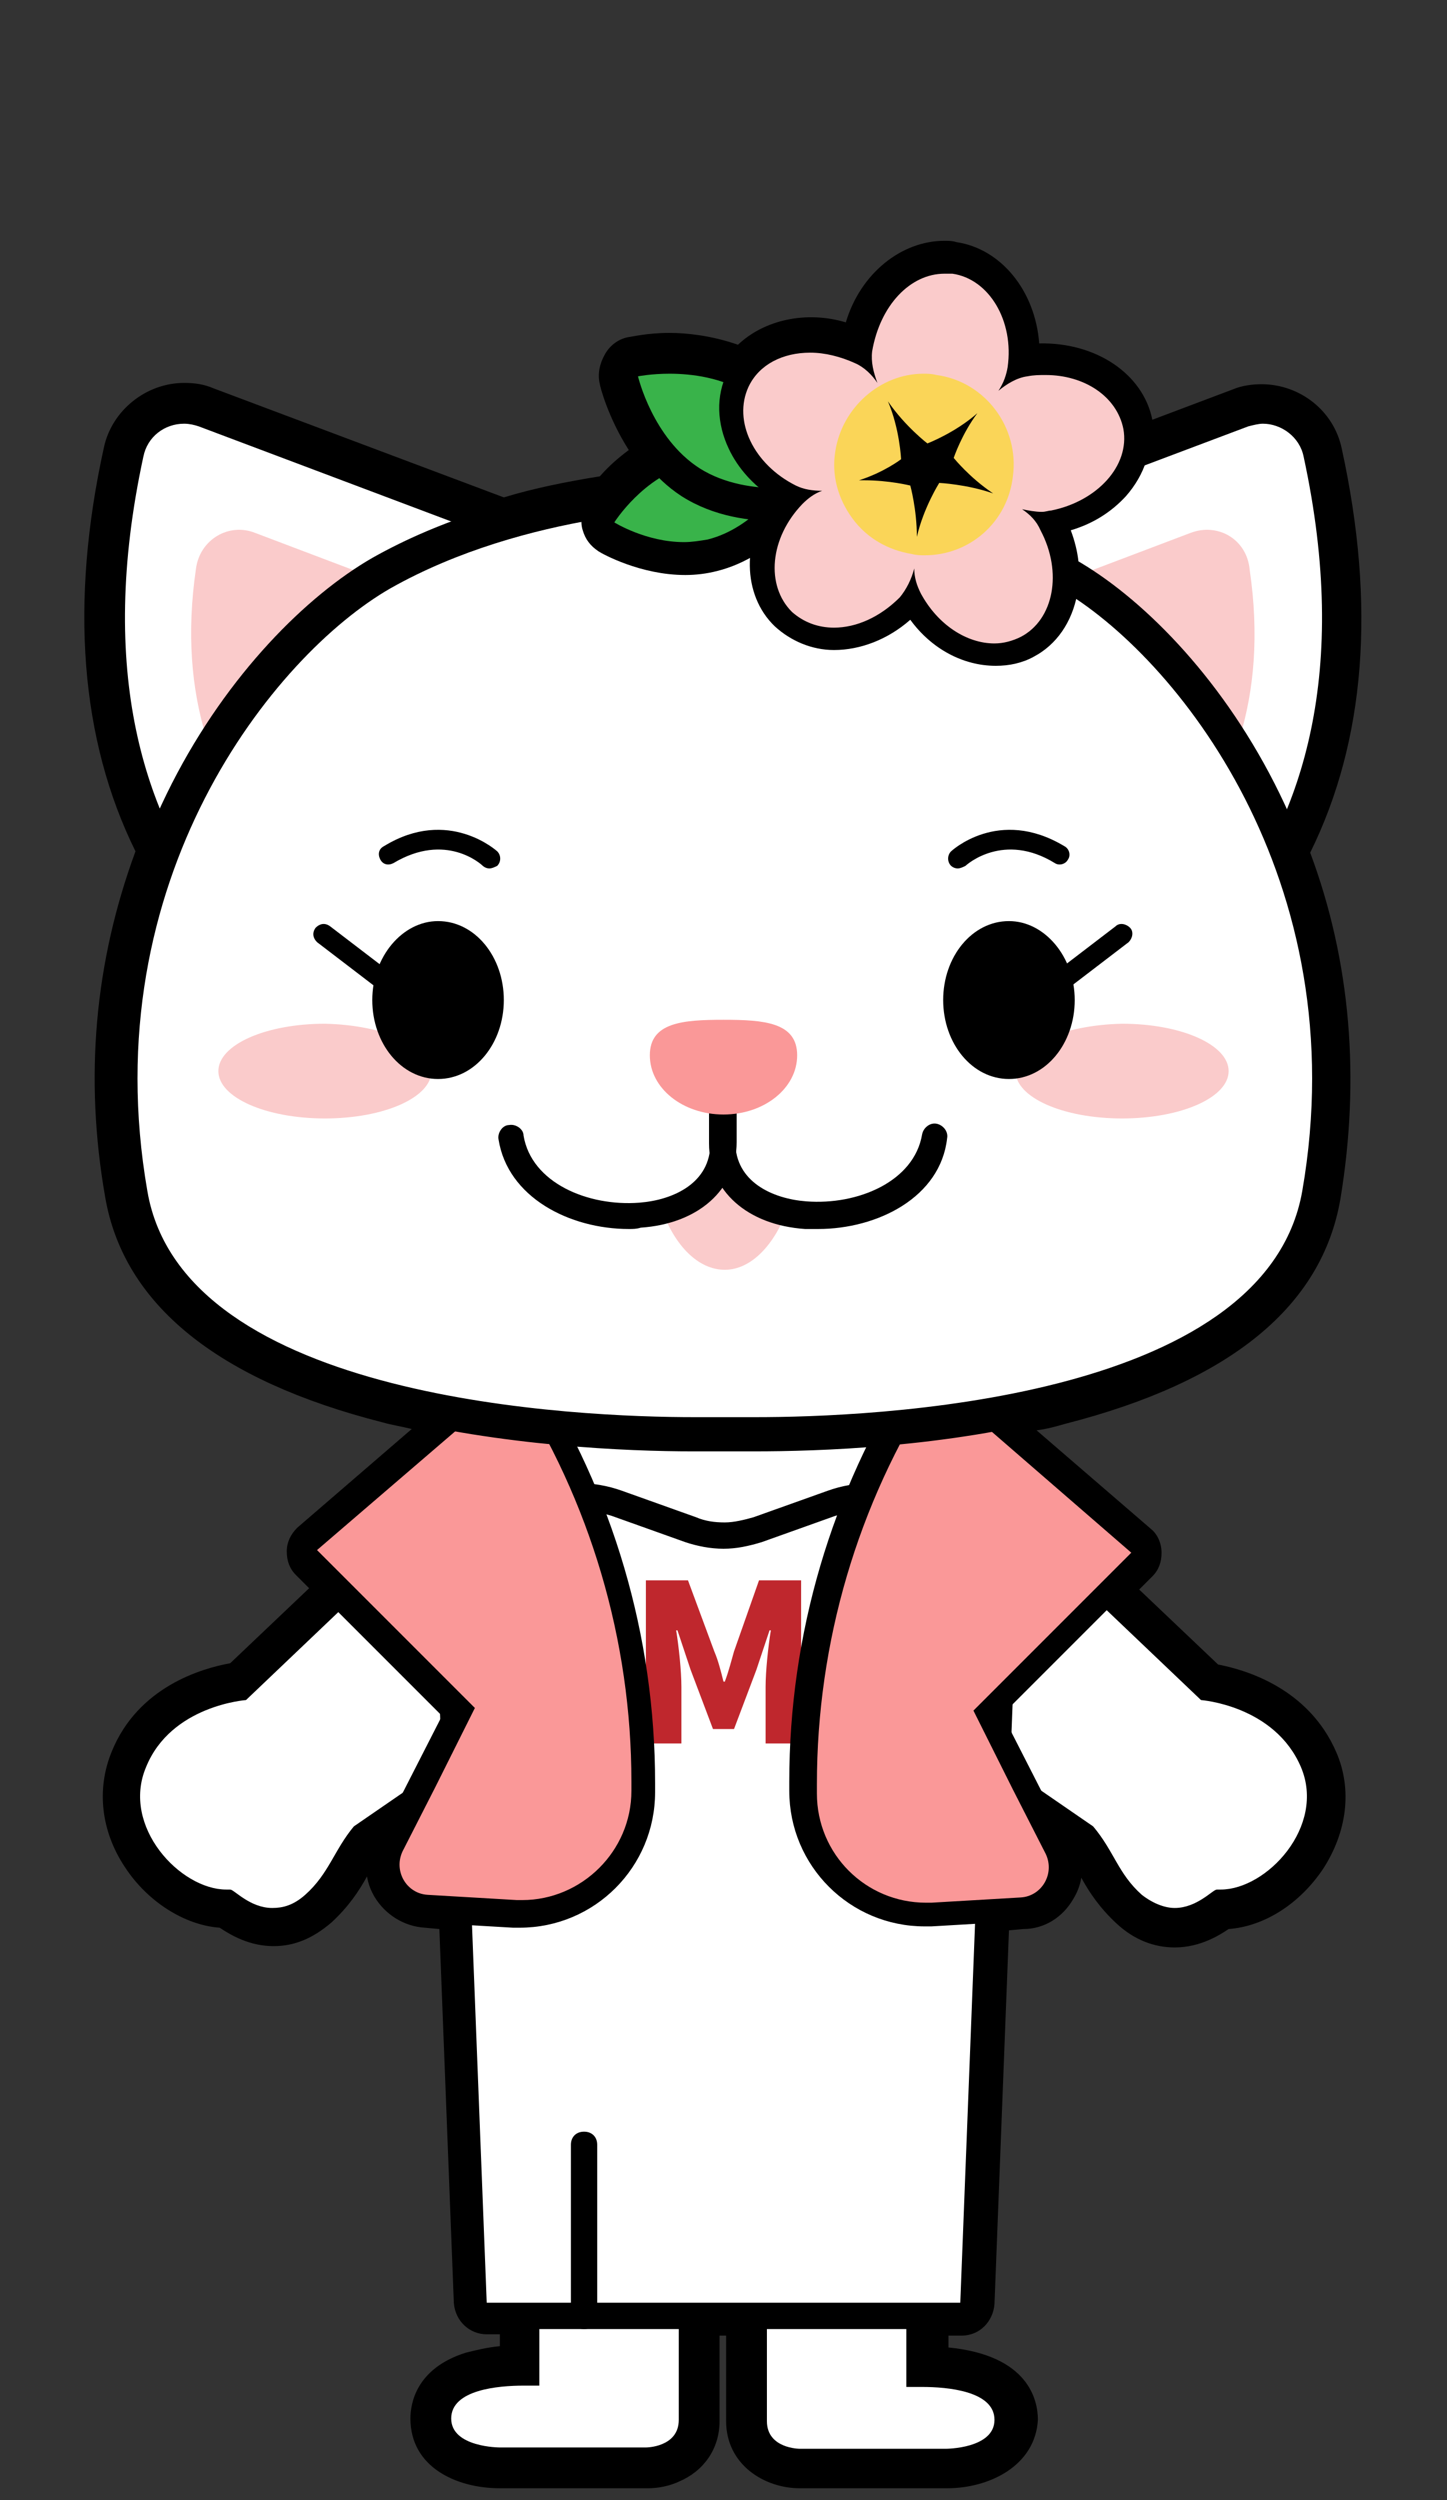 <?xml version="1.0" encoding="utf-8"?>
<!-- Generator: Adobe Illustrator 22.0.0, SVG Export Plug-In . SVG Version: 6.00 Build 0)  -->
<svg version="1.1" id="图层_1" xmlns="http://www.w3.org/2000/svg" xmlns:xlink="http://www.w3.org/1999/xlink" x="0px" y="0px"
	 width="110px" height="190px" viewBox="0 0 110 190" style="enable-background:new 0 0 110 190;" xml:space="preserve">
<rect x="0" y="0" width="110" height="190" fill="#333333" stroke="none"/>
<style type="text/css">
	.st0{clip-path:url(#SVGID_2_);}
	.st1{clip-path:url(#SVGID_4_);}
	.st2{clip-path:url(#SVGID_6_);}
	.st3{fill:#FFFFFF;}
	.st4{fill:#BF272D;}
	.st5{fill:#FA7777;}
	.st6{fill:#FA9898;}
	.st7{fill:#FACBCB;}
	.st8{clip-path:url(#SVGID_8_);}
	.st9{clip-path:url(#SVGID_10_);}
	.st10{fill:#39B34A;}
	.st11{clip-path:url(#SVGID_12_);}
	.st12{clip-path:url(#SVGID_14_);}
	.st13{clip-path:url(#SVGID_16_);}
	.st14{fill:#FAD558;}
	.st15{clip-path:url(#SVGID_18_);}
</style>
<g>
	<g>
		<defs>
			<rect id="SVGID_1_" width="110" height="190"/>
		</defs>
		<clipPath id="SVGID_2_">
			<use xlink:href="#SVGID_1_"  style="overflow:visible;"/>
		</clipPath>
		<g class="st0">
			<path d="M101.5,90.9c1.7-9.9,0.5-18.8-2.3-26.2c3.6-7.4,5.3-17.3,2.4-30.6c-0.6-2.6-2.9-4.5-5.6-4.5c-0.7,0-1.4,0.1-2,0.4
				l-6.7,2.5c0-0.1,0-0.2,0-0.3c-0.6-3.3-3.8-5.7-7.8-5.7c-0.3,0-0.6,0-0.9,0c-0.1-3.9-2.5-7.2-5.9-7.7c-0.3,0-0.6-0.1-0.9-0.1
				c-3.3,0-6.2,2.7-7.1,6.3c-1-0.3-2-0.5-3-0.5c-2.2,0-4.1,0.8-5.4,2.2c-1.9-0.8-3.9-0.9-5.3-0.9c-1.6,0-2.8,0.2-2.9,0.3
				c-0.7,0.1-1.2,0.5-1.6,1.1c-0.4,0.6-0.5,1.3-0.3,1.9c0,0.2,0.7,2.7,2.4,5.2c-1.1,0.8-2,1.6-2.7,2.4c-2.3,0.4-4.9,0.9-7.6,1.6
				L16,30c-0.7-0.2-1.3-0.4-2-0.4l0,0c-2.7,0-5,1.9-5.6,4.5c-2.9,13.3-1.2,23.2,2.4,30.6C8,72.1,6.8,81,8.5,90.9
				c1.4,7.9,8.3,13.5,20.5,16.7c1,0.3,2.1,0.5,3.2,0.7l-9.5,8.2c-0.4,0.4-0.7,0.9-0.7,1.4s0.2,1.1,0.6,1.5l1.4,1.4l-6.4,6.1
				c-2,0.4-6.7,1.7-8.7,6.5c-1.1,2.7-0.7,5.7,1,8.3s4.4,4.3,7,4.4c0.8,0.5,2.1,1.4,3.9,1.4c1.5,0,2.9-0.6,4.1-1.7
				c1.3-1.2,2-2.4,2.7-3.5c0.3-0.5,0.6-1,1-1.5c-0.3,1.1-0.2,2.2,0.4,3.2c0.7,1.2,2,2,3.4,2.1l1.6,0.1l1.1,28.9c0,1.1,0.9,1.9,2,1.9
				h1.5v1.8c-1.1,0.1-2.1,0.2-2.9,0.5c-3.5,1.1-3.8,3.5-3.8,4.5c0,3.3,3.2,4.8,6.3,4.8h11.1l0,0c0.3,0,1.2,0,2.2-0.5
				c1.8-0.7,2.8-2.3,2.8-4.2v-7h1.6v7c0,3,2.6,4.6,5.1,4.6h11.1c3,0,6.3-1.5,6.3-4.8c0-1.4-0.7-4.6-6.8-5V177h1.5
				c1.1,0,1.9-0.8,2-1.9l1.1-28.9l1.6-0.1c1.4-0.1,2.7-0.9,3.4-2.1c0.6-1,0.7-2.2,0.4-3.2c0.4,0.5,0.7,1,1,1.5
				c0.6,1.1,1.3,2.3,2.7,3.5c1.3,1.1,2.6,1.7,4.1,1.7c1.8,0,3.1-0.8,3.9-1.4c2.6-0.2,5.3-1.9,7-4.4c1.7-2.6,2.1-5.6,1-8.3
				c-2-4.8-6.7-6.1-8.7-6.5l-6.4-6.1l1.4-1.4c0.4-0.4,0.6-0.9,0.6-1.5c0-0.5-0.3-1.1-0.7-1.4l-9.5-8.2c1.1-0.2,2.1-0.5,3.1-0.7
				C93.2,104.5,100.1,98.9,101.5,90.9z"/>
		</g>
	</g>
	<g>
		<defs>
			<rect id="SVGID_3_" width="110" height="190"/>
		</defs>
		<clipPath id="SVGID_4_">
			<use xlink:href="#SVGID_3_"  style="overflow:visible;"/>
		</clipPath>
		<g class="st1">
			<path d="M72,189.1H60.8c-2.7,0-5.6-1.8-5.6-5.1v-6.5h-0.5v6.5c0,2.1-1.2,3.8-3.1,4.6c-1.1,0.5-2.1,0.5-2.4,0.5H38
				c-3.3,0-6.8-1.6-6.8-5.3c0-1.1,0.4-3.8,4.2-5c0.8-0.2,1.6-0.4,2.6-0.5v-0.9h-1c-1.3,0-2.4-1-2.5-2.4l-1.1-28.4l-1.1-0.1
				c-1.6-0.1-3-1-3.8-2.3c-0.3-0.5-0.5-1-0.6-1.6c-0.6,1.1-1.4,2.3-2.7,3.5c-1.4,1.2-2.8,1.8-4.4,1.8c-1.8,0-3.2-0.8-4.1-1.4
				c-2.7-0.2-5.5-2-7.2-4.6c-1.8-2.7-2.2-5.9-1-8.8c2-4.9,6.8-6.3,9-6.7l6-5.7l-1-1c-0.5-0.5-0.7-1.1-0.7-1.8c0-0.7,0.3-1.3,0.8-1.8
				l8.7-7.5c-0.8-0.2-1.5-0.3-2.2-0.5C16.5,104.9,9.4,99.1,8,91c-1.6-9.1-0.8-17.9,2.3-26.3c-4.2-8.5-5-18.9-2.4-30.7
				c0.6-2.8,3.2-4.9,6.1-4.9c0.8,0,1.5,0.1,2.2,0.4l22.1,8.3c2.3-0.7,4.8-1.2,7.3-1.6c0.7-0.8,1.4-1.4,2.2-2c-1.6-2.5-2.2-4.9-2.2-5
				c-0.2-0.8,0-1.6,0.4-2.3c0.4-0.7,1.1-1.2,1.9-1.3c0.1,0,1.3-0.3,3-0.3c1.3,0,3.2,0.2,5.2,0.9c2-1.9,5.2-2.6,8.2-1.7
				c1.1-3.7,4.2-6.2,7.5-6.2c0.3,0,0.6,0,0.9,0.1c3.4,0.5,6,3.7,6.3,7.7c4.3-0.1,7.9,2.3,8.6,5.8l6.1-2.3c0.7-0.3,1.5-0.4,2.2-0.4
				c2.9,0,5.5,2,6.1,4.9c2.6,11.9,1.8,22.2-2.4,30.7c3.1,8.3,3.8,17.2,2.3,26.3l0,0c-1.4,8.2-8.4,13.9-20.9,17.1
				c-0.7,0.2-1.4,0.4-2.2,0.5l8.7,7.5c0.5,0.4,0.8,1.1,0.8,1.8c0,0.7-0.2,1.3-0.7,1.8l-1,1l6,5.7c2.1,0.4,6.9,1.8,9,6.7
				c1.2,2.8,0.8,6-1,8.8c-1.8,2.7-4.5,4.4-7.2,4.6c-0.6,0.4-2.1,1.4-4.1,1.4c-1.6,0-3.1-0.6-4.4-1.8s-2.1-2.4-2.7-3.5
				c-0.1,0.6-0.3,1.1-0.6,1.6c-0.8,1.4-2.2,2.3-3.8,2.3l-1.1,0.1l-1.1,28.4c-0.1,1.3-1.1,2.4-2.5,2.4h-1v0.9c6.1,0.6,6.8,4,6.8,5.5
				C78.7,187.4,75.2,189.1,72,189.1z M53.7,176.5h2.6v7.5c0,2.7,2.4,4.1,4.6,4.1H72c2.8,0,5.8-1.3,5.8-4.3c0-1.5-0.8-4.2-6.3-4.5H71
				v-2.8h2c0.8,0,1.4-0.6,1.5-1.4l1.1-29.3l2-0.1c1.3-0.1,2.4-0.8,3-1.8c0.5-0.9,0.6-1.9,0.4-2.9l-0.7-2.6l1.6,2.2
				c0.4,0.5,0.7,1.1,1,1.6c0.6,1.1,1.3,2.2,2.6,3.4c1.2,1,2.4,1.5,3.8,1.5c1.6,0,2.8-0.7,3.6-1.3l0.1-0.1h0.1c2.4-0.2,5-1.8,6.6-4.2
				c1.6-2.5,2-5.3,1-7.8c-1.9-4.6-6.5-5.8-8.4-6.2h-0.1l-6.9-6.6l1.8-1.8c0.3-0.3,0.4-0.7,0.4-1.1s-0.2-0.8-0.5-1.1L76.7,108l1-0.2
				c1.1-0.2,2.1-0.5,3.1-0.7c12-3.1,18.8-8.6,20.1-16.3c1.6-9,0.8-17.7-2.3-25.9l-0.1-0.2l0.1-0.2c4.1-8.4,5-18.5,2.4-30.3
				c-0.5-2.4-2.7-4.1-5.1-4.1c-0.6,0-1.3,0.1-1.9,0.3l-7.3,2.8l-0.1-0.8c0-0.1,0-0.1,0-0.2c-0.5-3.1-3.5-5.3-7.3-5.3
				c-0.3,0-0.6,0-0.8,0H78v-0.5c-0.1-3.7-2.4-6.8-5.5-7.2c-0.3,0-0.5-0.1-0.8-0.1c-3,0-5.8,2.5-6.6,6L65,25.6l-0.5-0.2
				c-2.9-1-6.1-0.4-7.9,1.6l-0.2,0.2l-0.3-0.1c-1.9-0.8-3.9-0.9-5.1-0.9c-1.6,0-2.8,0.2-2.8,0.2c-0.5,0.1-1,0.4-1.3,0.9
				s-0.4,1-0.3,1.5c0,0.1,0.6,2.6,2.3,5.1l0.3,0.4l-0.4,0.3c-1.2,0.8-2,1.7-2.6,2.3L46.1,37h-0.2c-2.6,0.4-5.1,0.9-7.5,1.6h-0.2
				l-22.4-8.4c-0.6-0.2-1.2-0.3-1.9-0.3c-2.4,0-4.6,1.7-5.1,4.1c-2.5,12-1.7,22.1,2.5,30.5l0.1,0.2l-0.1,0.2
				c-3.1,8.2-3.8,17-2.3,25.9c1.3,7.7,8.1,13.2,20.1,16.3c1,0.3,2,0.5,3.1,0.7l1,0.2L23,116.9c-0.3,0.3-0.5,0.6-0.5,1.1
				c0,0.4,0.1,0.8,0.4,1.1l1.8,1.8l-6.9,6.6h-0.1c-1.9,0.3-6.5,1.6-8.4,6.2c-1,2.5-0.7,5.4,1,7.8c1.6,2.4,4.2,4.1,6.6,4.2H17
				l0.1,0.1c0.8,0.5,2,1.3,3.6,1.3c1.3,0,2.6-0.5,3.8-1.5c1.3-1.1,2-2.3,2.6-3.4c0.3-0.5,0.6-1,1-1.6l1.6-2.2L29,141
				c-0.3,1-0.1,2,0.4,2.9c0.6,1.1,1.8,1.8,3,1.8l2,0.1l1.1,29.3c0,0.8,0.7,1.4,1.5,1.4h2v2.8h-0.5c-1.1,0.1-2,0.2-2.8,0.5
				c-3.1,1-3.5,3.2-3.5,4c0,2.9,3,4.3,5.8,4.3h11.1c0.2,0,1.1,0,2-0.4c1.6-0.7,2.5-2,2.5-3.7v-7.5H53.7z"/>
		</g>
	</g>
	<g>
		<defs>
			<rect id="SVGID_5_" width="110" height="190"/>
		</defs>
		<clipPath id="SVGID_6_">
			<use xlink:href="#SVGID_5_"  style="overflow:visible;"/>
		</clipPath>
		<g class="st2">
			<g>
				<g>
					<g>
						<path class="st3" d="M55,149.2c-7.6,0-14.2-6.9-16.4-16.9l-10.9,7.4c-0.5,0.7-0.9,1.3-1.3,2c-0.6,1.1-1.2,2.1-2.4,3.2
							c-1,0.9-2.1,1.4-3.3,1.4c-1.6,0-2.8-0.9-3.4-1.3c0,0,0,0-0.1,0l0,0c-2.3,0-4.8-1.6-6.4-3.9c-1.5-2.3-1.8-4.8-0.9-7.1
							c1.9-4.6,6.6-5.6,8.2-5.8L41,106.4c0.2-0.2,0.5-0.3,0.9-0.3c0,0,0,0,0.1,0c0.3,0,0.7,0.2,0.9,0.4l0.4,0.5
							c3.2-4.1,7.3-6.3,11.6-6.3c4.4,0,8.5,2.2,11.6,6.3l0.4-0.5c0.2-0.3,0.5-0.4,0.9-0.4c0,0,0,0,0.1,0c0.3,0,0.6,0.1,0.9,0.3
							l22.9,21.8c1.5,0.2,6.3,1.2,8.2,5.8c0.9,2.3,0.6,4.9-0.9,7.1c-1.6,2.3-4.1,3.9-6.4,3.9l0,0c0,0,0,0-0.1,0
							c-0.6,0.5-1.9,1.3-3.4,1.3c-1.2,0-2.3-0.5-3.3-1.4c-1.2-1-1.8-2.1-2.4-3.2c-0.4-0.7-0.8-1.3-1.3-2l-10.8-7.4
							C69.2,142.3,62.6,149.2,55,149.2z"/>
					</g>
				</g>
				<g>
					<g>
						<path d="M55,101.8c4.5,0,8.6,2.7,11.6,7.1l1.5-1.8l23.2,22.1c0,0,5.6,0.4,7.6,5.1c1.9,4.5-2.6,9.3-6.1,9.3c-0.1,0-0.2,0-0.3,0
							l0,0c-0.3,0-1.5,1.4-3.2,1.4c-0.7,0-1.6-0.3-2.5-1c-1.8-1.6-2.1-3.3-3.7-5.2l-12.5-8.6c-1.7,10.2-8,17.8-15.6,17.8
							s-13.9-7.6-15.6-17.8l-12.5,8.6c-1.5,1.8-1.9,3.6-3.7,5.2c-0.9,0.8-1.7,1-2.5,1c-1.7,0-2.9-1.4-3.2-1.4l0,0
							c-0.1,0-0.2,0-0.3,0c-3.5,0-8-4.8-6.1-9.3c1.9-4.7,7.6-5.1,7.6-5.1l23.2-22.1l1.5,1.8C46.4,104.6,50.4,101.8,55,101.8
							 M55,99.3c-4.3,0-8.4,2.1-11.7,5.7c-0.4-0.2-0.8-0.3-1.2-0.4H42c-0.6,0-1.3,0.2-1.7,0.7l-22.7,21.5c-2,0.4-6.7,1.7-8.7,6.5
							c-1.1,2.7-0.7,5.7,1,8.3s4.4,4.3,7,4.4c0.8,0.5,2.1,1.4,3.9,1.4c1.5,0,2.9-0.6,4.1-1.7c1.3-1.2,2-2.4,2.7-3.5
							c0.3-0.6,0.7-1.1,1.1-1.7l9.2-6.3c2.7,9.7,9.5,16.1,17.2,16.1c7.8,0,14.5-6.5,17.2-16.1l9.2,6.3c0.4,0.5,0.7,1.1,1.1,1.7
							c0.6,1.1,1.3,2.3,2.7,3.5c1.3,1.1,2.6,1.7,4.1,1.7c1.8,0,3.1-0.8,3.9-1.4c2.6-0.2,5.3-1.9,7-4.4c1.7-2.6,2.1-5.6,1-8.3
							c-2-4.8-6.7-6.1-8.7-6.5l-22.9-21.4c-0.5-0.4-1.1-0.7-1.7-0.7h-0.1c-0.4,0-0.8,0.2-1.2,0.4C63.4,101.4,59.3,99.3,55,99.3
							L55,99.3z"/>
					</g>
				</g>
			</g>
			<g>
				<g>
					<g>
						<g>
							<path class="st3" d="M38,187.3c-1.8,0-5-0.7-5-3.5c0-1.4,0.9-3.8,6.8-3.8v-11c0-0.7,0.6-1.3,1.3-1.3h10.6
								c0.7,0,1.3,0.6,1.3,1.3v14.9c0,2.5-2.3,3.3-3.8,3.3H38V187.3z"/>
						</g>
					</g>
					<g>
						<g>
							<path d="M51.6,169c0,0,0,11.8,0,14.9c0,2.1-2.5,2.1-2.5,2.1H38c0,0-3.7,0-3.7-2.2s3.6-2.5,5.5-2.5c0.7,0,1.2,0,1.2,0V169
								H51.6 M51.6,166.4H41.1c-1.4,0-2.6,1.1-2.6,2.6v9.8c-1.1,0.1-2.1,0.2-2.9,0.5c-3.5,1.1-3.8,3.5-3.8,4.5
								c0,3.3,3.2,4.8,6.3,4.8h11.1l0,0c0.3,0,1.2,0,2.2-0.5c1.8-0.7,2.8-2.3,2.8-4.2V169C54.2,167.6,53.1,166.4,51.6,166.4
								L51.6,166.4z"/>
						</g>
					</g>
				</g>
				<g>
					<g>
						<g>
							<path class="st3" d="M60.8,187.3c-0.1,0-0.9,0-1.7-0.4c-1.3-0.5-2-1.6-2-3V169c0-0.7,0.6-1.3,1.3-1.3H69
								c0.7,0,1.3,0.6,1.3,1.3v11c1,0,2.5,0.1,3.8,0.5c2.6,0.8,2.9,2.4,2.9,3.3c0,2.7-3.1,3.5-5,3.5H60.8z"/>
						</g>
					</g>
					<g>
						<g>
							<path d="M68.9,169v12.4c0,0,0.5,0,1.2,0c1.9,0,5.5,0.3,5.5,2.5s-3.7,2.2-3.7,2.2H60.8l0,0c0,0-2.5,0-2.5-2.1
								c0-3.1,0-14.9,0-14.9L68.9,169 M68.9,166.4H58.3c-1.4,0-2.6,1.1-2.6,2.6v14.9c0,3,2.6,4.6,5.1,4.6h11.1c3,0,6.3-1.5,6.3-4.8
								c0-1.4-0.7-4.6-6.8-5V169C71.5,167.6,70.3,166.4,68.9,166.4L68.9,166.4z"/>
						</g>
					</g>
				</g>
			</g>
			<g>
				<g>
					<g>
						<path class="st3" d="M37,176c-0.5,0-1-0.4-1-0.9l-2-51.3c-0.1-2.6,0.8-5.1,2.7-7c1.8-1.9,4.4-3,6.9-3c1.1,0,2.2,0.2,3.2,0.5
							l5.6,2c0.8,0.3,1.7,0.4,2.5,0.4s1.7-0.1,2.5-0.4l5.6-2c1-0.4,2.1-0.5,3.2-0.5c2.6,0,5.1,1.1,6.9,3s2.8,4.4,2.7,7l-2,51.3
							c0,0.5-0.5,0.9-1,0.9H37z"/>
					</g>
				</g>
				<g>
					<g>
						<g>
							<path d="M66.4,114.7c4.7,0,8.8,3.9,8.6,9L73,175H37l-2-51.3c-0.2-5.1,3.9-9,8.6-9c0.9,0,1.9,0.2,2.9,0.5l5.6,2
								c0.9,0.3,1.9,0.5,2.9,0.5s1.9-0.2,2.9-0.5l5.6-2C64.5,114.9,65.4,114.7,66.4,114.7 M66.4,112.7L66.4,112.7
								c-1.2,0-2.4,0.2-3.5,0.6l-5.6,2c-0.7,0.2-1.5,0.4-2.2,0.4c-0.8,0-1.5-0.1-2.2-0.4l-5.6-2c-1.1-0.4-2.3-0.6-3.5-0.6
								c-2.9,0-5.6,1.2-7.7,3.3c-2,2.1-3.1,4.8-2.9,7.8l2,51.3c0,1.1,0.9,1.9,2,1.9h36c1.1,0,1.9-0.8,2-1.9l2-51.3
								c0.1-2.9-0.9-5.7-2.9-7.8C72,113.9,69.2,112.7,66.4,112.7L66.4,112.7z"/>
						</g>
					</g>
				</g>
			</g>
			<g>
				<g>
					<path d="M44.4,177c-0.6,0-1-0.4-1-1v-13c0-0.6,0.4-1,1-1s1,0.4,1,1v13C45.4,176.6,45,177,44.4,177z"/>
				</g>
			</g>
			<g>
				<g>
					<g>
						<g>
							<path class="st4" d="M49.1,120.1h3.2l2,5.4c0.3,0.7,0.5,1.5,0.7,2.3h0.1c0.3-0.8,0.5-1.6,0.7-2.3l1.9-5.4h3.2v12.4h-2.7v-4.3
								c0-1.2,0.2-3.1,0.4-4.3h-0.1l-1,3l-1.7,4.5h-1.6l-1.7-4.5l-1-3h-0.1c0.2,1.2,0.4,3.1,0.4,4.3v4.3h-2.7
								C49.1,132.5,49.1,120.1,49.1,120.1z"/>
						</g>
					</g>
				</g>
				<g>
					<g>
						<path class="st5" d="M67,112.4c3.8-0.4,7.4-0.9,10.7-1.6l-4.9-4.2c-1,0.2-2.1,0.3-3.1,0.4C68.7,108.8,67.8,110.6,67,112.4z"/>
					</g>
				</g>
				<g>
					<g>
						<path class="st5" d="M32.3,110.8c3.3,0.7,6.9,1.2,10.7,1.6c-0.8-1.9-1.8-3.7-2.8-5.4c-1-0.1-2-0.2-3.1-0.4L32.3,110.8z"/>
					</g>
				</g>
				<g>
					<g>
						<g>
							<path class="st6" d="M39.7,145.5c-0.2,0-0.3,0-0.5,0l-6.8-0.4c-1.1-0.1-2.1-0.7-2.6-1.6c-0.6-0.9-0.6-2.1-0.1-3.1l5.1-10.3
								l-11.5-11.5c-0.2-0.2-0.3-0.5-0.3-0.7s0.1-0.5,0.3-0.7l15-13c0.2-0.2,0.4-0.2,0.6-0.2H39c0.3,0,0.5,0.2,0.7,0.4l0.1,0.1
								c5.9,9.2,9.1,19.9,9.1,30.9v0.7C49,141.4,44.8,145.5,39.7,145.5z"/>
						</g>
					</g>
					<g>
						<g>
							<path d="M39,105L39,105c5.9,9.1,9,19.7,9,30.4v0.7c0,4.6-3.8,8.3-8.3,8.3c-0.1,0-0.3,0-0.4,0l-6.8-0.4
								c-1.6-0.1-2.6-1.8-1.9-3.3l2.5-4.9l3-6l-12-12L39,105 M39,103c-0.5,0-0.9,0.2-1.3,0.5l-15,13c-0.4,0.4-0.7,0.9-0.7,1.4
								s0.2,1.1,0.6,1.5l11,11l-2.4,4.7l-2.5,4.9c-0.6,1.3-0.6,2.8,0.1,4s2,2,3.4,2.1l6.8,0.4c0.2,0,0.4,0,0.5,0
								c5.7,0,10.3-4.6,10.3-10.3v-0.7c0-11.2-3.2-22-9.2-31.4l-0.1-0.1c-0.3-0.5-0.8-0.8-1.4-0.9C39.2,103,39.1,103,39,103L39,103z
								"/>
						</g>
					</g>
				</g>
				<g>
					<g>
						<g>
							<path class="st6" d="M70.3,145.5c-5.1,0-9.3-4.2-9.3-9.3v-0.7c0-11,3.1-21.6,9.1-30.8l0.1-0.1c0.2-0.2,0.4-0.4,0.7-0.4H71
								c0.2,0,0.5,0.1,0.6,0.2l15,13c0.2,0.2,0.3,0.4,0.3,0.7s-0.1,0.5-0.3,0.7l-11.5,11.5l5.1,10.3c0.5,1,0.5,2.1-0.1,3.1
								c-0.6,0.9-1.5,1.5-2.6,1.6l-6.8,0.4C70.6,145.5,70.5,145.5,70.3,145.5z"/>
						</g>
					</g>
					<g>
						<g>
							<path d="M71,105l15,13l-12,12l3,6l2.5,4.9c0.7,1.5-0.3,3.2-1.9,3.3l-6.8,0.4c-0.1,0-0.3,0-0.4,0c-4.6,0-8.3-3.7-8.3-8.3v-0.7
								c0-10.8,3.1-21.3,8.9-30.3L71,105 M71,103c-0.1,0-0.2,0-0.3,0c-0.6,0.1-1.1,0.4-1.4,0.9l-0.1,0.1c-6,9.4-9.2,20.2-9.2,31.4
								v0.7c0,5.7,4.6,10.3,10.3,10.3c0.2,0,0.4,0,0.5,0l6.8-0.4c1.4-0.1,2.7-0.9,3.4-2.1s0.8-2.7,0.1-4l-2.5-4.9l-2.4-4.7l11-11
								c0.4-0.4,0.6-0.9,0.6-1.5c0-0.5-0.3-1.1-0.7-1.4l-15-13C71.9,103.2,71.5,103,71,103L71,103z"/>
						</g>
					</g>
				</g>
			</g>
			<g>
				<g>
					<g>
						<g>
							<g>
								<g>
									<g>
										<path class="st3" d="M75.2,82.7c-1.8,0-3.5-1.2-4.2-2.9L59.5,49.2c-0.9-2.3,0.3-4.9,2.6-5.7l32.4-12.2
											c0.5-0.2,1-0.3,1.6-0.3c2.1,0,3.9,1.5,4.3,3.5c7.4,34.2-16.3,45.4-23.7,48C76.2,82.6,75.7,82.7,75.2,82.7L75.2,82.7z"/>
									</g>
								</g>
								<g>
									<g>
										<path d="M96,32.2c1.4,0,2.8,1,3.1,2.5c7.1,32.8-14.7,43.7-22.9,46.6c-0.3,0.1-0.7,0.2-1,0.2c-1.3,0-2.5-0.8-3-2.1
											L60.7,48.7c-0.6-1.6,0.2-3.5,1.8-4.1l32.4-12.2C95.3,32.3,95.7,32.2,96,32.2 M96,29.6c-0.7,0-1.4,0.1-2,0.4L61.6,42.2
											c-1.4,0.5-2.6,1.6-3.2,3s-0.7,3-0.1,4.4l11.6,30.6c0.8,2.2,3,3.7,5.4,3.7c0.6,0,1.3-0.1,1.9-0.3
											c7.7-2.7,32.2-14.3,24.5-49.5C101.1,31.5,98.7,29.6,96,29.6L96,29.6z"/>
									</g>
								</g>
							</g>
						</g>
						<g>
							<g>
								<g>
									<path class="st7" d="M90.5,40.5L67,49.4c-1.8,0.7-2.6,2.6-2,4.4l6.8,18c0.7,1.8,2.7,2.7,4.4,2C83,71.2,97.9,63.1,95,43.3
										C94.8,41,92.6,39.7,90.5,40.5z"/>
								</g>
							</g>
						</g>
					</g>
					<g>
						<g>
							<g>
								<g>
									<g>
										<path class="st3" d="M34.8,82.7c-0.5,0-1-0.1-1.5-0.3c-7.4-2.6-31.1-13.8-23.7-48c0.4-2,2.3-3.5,4.3-3.5
											c0.5,0,1.1,0.1,1.6,0.3l32.4,12.2c2.3,0.9,3.5,3.4,2.6,5.7L39,79.8C38.3,81.5,36.6,82.7,34.8,82.7z"/>
									</g>
								</g>
								<g>
									<g>
										<path d="M14,32.2c0.4,0,0.8,0.1,1.1,0.2l32.4,12.2c1.6,0.6,2.5,2.4,1.8,4.1L37.8,79.4c-0.5,1.3-1.7,2.1-3,2.1
											c-0.3,0-0.7-0.1-1-0.2c-8.2-2.9-30-13.8-22.9-46.6C11.2,33.2,12.5,32.2,14,32.2 M14,29.6L14,29.6c-2.7,0-5,1.9-5.6,4.5
											C0.7,69.4,25.2,80.9,32.9,83.7c0.6,0.2,1.3,0.3,1.9,0.3c2.4,0,4.5-1.5,5.4-3.7l11.5-30.7c0.5-1.4,0.5-3-0.1-4.4
											s-1.8-2.5-3.2-3L16,30C15.3,29.8,14.7,29.6,14,29.6L14,29.6z"/>
									</g>
								</g>
							</g>
						</g>
						<g>
							<g>
								<g>
									<path class="st7" d="M19.4,40.5l23.5,8.9c1.8,0.7,2.6,2.6,2,4.4l-6.8,18c-0.7,1.8-2.7,2.7-4.4,2C26.9,71.1,12,63,14.9,43.2
										C15.2,41,17.4,39.7,19.4,40.5z"/>
								</g>
							</g>
						</g>
					</g>
				</g>
				<g>
					<g>
						<g>
							<path class="st3" d="M57.3,109c-1.4,0-2.3,0-2.4,0c0,0-0.9,0-2.3,0c-9.3,0-40-1.3-42.9-18.3C5.6,66.6,19.3,49,28.9,43.6
								c10.5-6,23.3-6.3,25.7-6.3h0.7c2.4,0,15.2,0.3,25.7,6.3c9.6,5.4,23.3,23.1,19.2,47.1C97.3,107.7,66.6,109,57.3,109L57.3,109z
								"/>
						</g>
					</g>
					<g>
						<g>
							<g>
								<path d="M55.4,38.6c2.3,0,14.8,0.3,25.1,6.1c8.9,5.1,22.6,22.2,18.5,45.8c-2.8,16.1-33,17.2-41.6,17.2c-1.5,0-2.3,0-2.3,0
									s-0.8,0-2.3,0c-8.7,0-38.9-1.2-41.6-17.2c-4.1-23.6,9.6-40.7,18.5-45.8c10.3-5.8,22.8-6.1,25.1-6.1c0.2,0,0.4,0,0.4,0
									S55.1,38.6,55.4,38.6 M55.4,36c-0.2,0-0.3,0-0.4,0c-0.1,0-0.2,0-0.4,0c-2.5,0-15.5,0.3-26.3,6.4
									C18.4,48.1,4.2,66.2,8.5,90.9c1.4,7.9,8.3,13.5,20.5,16.7c9.1,2.3,18.7,2.7,23.7,2.7c1.2,0,2,0,2.3,0s1.1,0,2.3,0
									c4.9,0,14.6-0.3,23.7-2.7c12.2-3.1,19.1-8.7,20.5-16.7c4.2-24.7-9.9-42.8-19.8-48.4C70.9,36.3,57.9,36,55.4,36L55.4,36z"/>
							</g>
						</g>
					</g>
				</g>
				<g>
					<g>
						<g>
							<g>
								<g>
									<path class="st7" d="M32.8,81.4c0,2-3.6,3.6-8.1,3.6s-8.1-1.6-8.1-3.6s3.6-3.6,8.1-3.6C29.2,77.9,32.8,79.5,32.8,81.4z"/>
								</g>
							</g>
							<g>
								<g>
									<path d="M37.2,66c-0.2,0-0.4-0.1-0.5-0.2l0,0c-0.1-0.1-2.8-2.6-6.8-0.2c-0.4,0.2-0.8,0.1-1-0.3s-0.1-0.8,0.3-1
										c4.9-3,8.6,0.4,8.6,0.4c0.3,0.3,0.3,0.8,0,1.1C37.6,65.9,37.4,66,37.2,66z"/>
								</g>
							</g>
							<g>
								<g>
									<g>
										<path d="M28.3,76c0,3.3,2.2,6,5,6s5-2.7,5-6s-2.2-6-5-6C30.6,70,28.3,72.7,28.3,76z"/>
									</g>
								</g>
							</g>
							<g>
								<g>
									<path d="M29.7,75.7c-0.2,0-0.3-0.1-0.5-0.2l-5.1-3.9c-0.3-0.3-0.4-0.7-0.1-1.1c0.3-0.3,0.7-0.4,1.1-0.1l5.1,3.9
										c0.3,0.3,0.4,0.7,0.1,1.1C30.2,75.6,30,75.7,29.7,75.7z"/>
								</g>
							</g>
						</g>
						<g>
							<g>
								<g>
									<path class="st7" d="M77.2,81.4c0,2,3.6,3.6,8.1,3.6s8.1-1.6,8.1-3.6s-3.6-3.6-8.1-3.6C80.8,77.9,77.2,79.5,77.2,81.4z"/>
								</g>
							</g>
							<g>
								<g>
									<path d="M72.8,66c-0.2,0-0.4-0.1-0.5-0.2c-0.3-0.3-0.3-0.8,0-1.1c0,0,3.6-3.4,8.6-0.4c0.4,0.2,0.5,0.7,0.3,1
										c-0.2,0.4-0.7,0.5-1,0.3c-3.9-2.4-6.7,0.1-6.8,0.2C73.2,65.9,73,66,72.8,66z"/>
								</g>
							</g>
							<g>
								<g>
									<g>
										<path d="M81.7,76c0,3.3-2.2,6-5,6s-5-2.7-5-6s2.2-6,5-6C79.4,70,81.7,72.7,81.7,76z"/>
									</g>
								</g>
							</g>
							<g>
								<g>
									<path d="M80.2,75.7c-0.2,0-0.4-0.1-0.6-0.3c-0.3-0.3-0.2-0.8,0.1-1.1l5.1-3.9c0.3-0.3,0.8-0.2,1.1,0.1
										c0.3,0.3,0.2,0.8-0.1,1.1l-5.1,3.9C80.6,75.6,80.4,75.7,80.2,75.7z"/>
								</g>
							</g>
						</g>
					</g>
					<g>
						<g>
							<g>
								<path class="st7" d="M59,91.6c-1.6-0.3-2.6-1.3-3.1-2.5c-0.5,0.2-1,0.3-1.5,0.3c-0.1,0-0.2,0-0.3,0
									c-0.6,1.4-1.9,2.4-3.8,2.5c1,2.8,2.8,4.6,4.8,4.6s3.8-1.9,4.8-4.7C59.5,91.7,59.3,91.6,59,91.6z"/>
							</g>
						</g>
						<g>
							<g>
								<g>
									<path d="M62.2,93.4c-0.3,0-0.6,0-1,0c-4.4-0.3-7.3-2.9-7.3-6.5V84c0-0.6,0.4-1,1-1s1,0.4,1,1v2.8c0,3,2.8,4.3,5.4,4.5
										c3.9,0.3,8.2-1.5,8.8-5.1c0.1-0.5,0.6-0.9,1.1-0.8s0.9,0.6,0.8,1.1C71.5,91,66.7,93.4,62.2,93.4z"/>
								</g>
							</g>
							<g>
								<g>
									<path d="M47.8,93.4c-4.5,0-9.2-2.4-9.9-6.8c-0.1-0.5,0.3-1.1,0.8-1.1c0.5-0.1,1.1,0.3,1.1,0.8c0.6,3.6,4.9,5.4,8.8,5.1
										c2.6-0.2,5.4-1.5,5.4-4.5V84c0-0.6,0.4-1,1-1s1,0.4,1,1v2.8c0,3.6-2.9,6.2-7.3,6.5C48.4,93.4,48.1,93.4,47.8,93.4z"/>
								</g>
							</g>
						</g>
						<g>
							<g>
								<path class="st6" d="M60.6,80.2c0,2.5-2.5,4.5-5.6,4.5s-5.6-2-5.6-4.5s2.5-2.7,5.6-2.7S60.6,77.7,60.6,80.2z"/>
							</g>
						</g>
					</g>
				</g>
			</g>
		</g>
	</g>
	<g>
		<defs>
			<rect id="SVGID_7_" width="110" height="190"/>
		</defs>
		<clipPath id="SVGID_8_">
			<use xlink:href="#SVGID_7_"  style="overflow:visible;"/>
		</clipPath>
		<g class="st8">
			<g>
				<g>
					<path d="M70.3,29.8c0.3,0,0.5,0,0.8,0.1c3,0.4,5.2,3.3,4.7,6.3C75.4,39,73,41,70.3,41c-0.3,0-0.5,0-0.8-0.1
						c-3-0.4-5.2-3.3-4.7-6.3C65.2,31.9,67.6,29.8,70.3,29.8 M70.3,27.3L70.3,27.3c-4,0-7.4,3-8,6.9c-0.6,4.4,2.4,8.5,6.9,9.1
						c0.4,0.1,0.8,0.1,1.1,0.1c4,0,7.4-3,8-6.9c0.6-4.4-2.4-8.5-6.9-9.1C71,27.4,70.7,27.3,70.3,27.3L70.3,27.3z"/>
				</g>
			</g>
		</g>
	</g>
	<g>
		<defs>
			<rect id="SVGID_9_" width="110" height="190"/>
		</defs>
		<clipPath id="SVGID_10_">
			<use xlink:href="#SVGID_9_"  style="overflow:visible;"/>
		</clipPath>
		<g class="st9">
			<g>
				<g>
					<path class="st10" d="M52,42.4c-3.2,0-5.9-1.6-6-1.6c-0.3-0.2-0.5-0.5-0.6-0.8s0-0.7,0.2-1c0.1-0.2,2.5-4,6.5-4.9
						c0.7-0.2,1.4-0.2,2.1-0.2c3.2,0,5.9,1.6,6,1.6c0.3,0.2,0.5,0.5,0.6,0.8s0,0.7-0.2,1c-0.1,0.2-2.5,4-6.5,4.9
						C53.5,42.3,52.8,42.4,52,42.4L52,42.4z"/>
				</g>
			</g>
			<g>
				<g>
					<path d="M54.3,35.1c2.9,0,5.3,1.5,5.3,1.5s-2.2,3.5-5.8,4.4c-0.6,0.1-1.2,0.2-1.8,0.2c-2.9,0-5.3-1.5-5.3-1.5s2.2-3.5,5.8-4.4
						C53.1,35.2,53.7,35.1,54.3,35.1 M54.3,32.6c-0.8,0-1.6,0.1-2.4,0.3c-4.4,1.1-7,5-7.3,5.5c-0.4,0.6-0.5,1.3-0.3,1.9
						c0.2,0.7,0.6,1.2,1.2,1.6c0.3,0.2,3.2,1.8,6.6,1.8c0.8,0,1.6-0.1,2.4-0.3c4.4-1.1,7-5,7.3-5.5c0.4-0.6,0.5-1.3,0.3-1.9
						c-0.2-0.7-0.6-1.2-1.2-1.6C60.6,34.2,57.7,32.6,54.3,32.6L54.3,32.6z"/>
				</g>
			</g>
		</g>
	</g>
	<g>
		<defs>
			<rect id="SVGID_11_" width="110" height="190"/>
		</defs>
		<clipPath id="SVGID_12_">
			<use xlink:href="#SVGID_11_"  style="overflow:visible;"/>
		</clipPath>
		<g class="st11">
			<g>
				<g>
					<path class="st10" d="M59.1,38.4c-1.8,0-4.3-0.3-6.6-1.7c-4-2.5-5.2-7.6-5.2-7.8c-0.1-0.3,0-0.7,0.2-1s0.5-0.5,0.8-0.5
						c0,0,1.1-0.2,2.7-0.2c1.8,0,4.3,0.3,6.6,1.7c4,2.5,5.2,7.6,5.2,7.8c0.1,0.3,0,0.7-0.2,1s-0.5,0.5-0.8,0.5
						C61.7,38.2,60.6,38.4,59.1,38.4L59.1,38.4z"/>
				</g>
			</g>
			<g>
				<g>
					<path d="M50.9,28.4c1.7,0,4,0.3,5.9,1.5c3.6,2.3,4.7,7,4.7,7s-1,0.2-2.4,0.2c-1.7,0-4-0.3-5.9-1.5c-3.6-2.3-4.7-7-4.7-7
						S49.5,28.4,50.9,28.4 M50.9,25.9c-1.6,0-2.8,0.2-2.9,0.3c-0.7,0.1-1.2,0.5-1.6,1.1c-0.4,0.6-0.5,1.3-0.3,1.9
						c0.1,0.2,1.4,5.7,5.7,8.5c2.5,1.6,5.3,1.9,7.3,1.9c1.6,0,2.8-0.2,2.9-0.3c0.7-0.1,1.2-0.5,1.6-1.1s0.5-1.3,0.3-1.9
						c-0.1-0.2-1.4-5.7-5.7-8.5C55.7,26.2,52.9,25.9,50.9,25.9L50.9,25.9z"/>
				</g>
			</g>
		</g>
	</g>
	<g>
		<defs>
			<rect id="SVGID_13_" width="110" height="190"/>
		</defs>
		<clipPath id="SVGID_14_">
			<use xlink:href="#SVGID_13_"  style="overflow:visible;"/>
		</clipPath>
		<g class="st12">
			<g>
				<g>
					<path class="st7" d="M75.6,49.7c-2.4,0-4.9-1.6-6.3-4.1c-0.1,0.1-0.1,0.2-0.2,0.2c-1.6,1.7-3.7,2.6-5.7,2.6
						c-1.5,0-2.9-0.5-3.8-1.5c-2.4-2.3-2.1-6.5,0.6-9.4l0,0c-3.7-1.8-5.5-5.7-4-8.8c1-1.9,3-3.1,5.6-3.1c1.3,0,2.6,0.3,3.8,0.9v-0.1
						c0.5-3.8,3.3-6.6,6.4-6.6c0.2,0,0.5,0,0.7,0.1c3.2,0.5,5.4,4,5,7.9c0.1,0,0.2-0.1,0.3-0.1c0.5-0.1,1.1-0.1,1.6-0.1
						c3.5,0,6.3,2,6.8,4.9c0.3,1.6-0.2,3.3-1.5,4.7c-1.2,1.3-2.9,2.2-4.8,2.6l0,0c1.9,3.6,1,7.8-1.9,9.4
						C77.3,49.5,76.5,49.7,75.6,49.7z M68.9,35.9c0.3,0.1,0.5,0.1,0.6,0.1c0.3,0.1,0.6,0.3,0.7,0.7c0,0,0,0.1,0.1,0.3
						c0.2-0.4,0.4-0.7,0.4-0.8c0.2-0.3,0.5-0.5,0.8-0.5l0,0c0,0,0.2,0,0.6,0c-0.2-0.2-0.3-0.4-0.3-0.4c-0.2-0.3-0.3-0.6-0.2-1
						c0,0,0-0.1,0.1-0.2c-0.5,0.2-0.8,0.3-0.8,0.4c-0.1,0-0.2,0.1-0.4,0.1c-0.2,0-0.4-0.1-0.6-0.2c0,0-0.2-0.1-0.4-0.4
						c0.1,0.4,0.1,0.7,0.1,0.7c0,0.3-0.1,0.7-0.4,0.9C69.2,35.7,69.1,35.8,68.9,35.9z"/>
				</g>
			</g>
		</g>
	</g>
	<g>
		<defs>
			<rect id="SVGID_15_" width="110" height="190"/>
		</defs>
		<clipPath id="SVGID_16_">
			<use xlink:href="#SVGID_15_"  style="overflow:visible;"/>
		</clipPath>
		<g class="st13">
			<path class="st14" d="M70.3,42.2c-0.3,0-0.6,0-1-0.1c-1.8-0.3-3.4-1.2-4.5-2.7c-1.1-1.5-1.6-3.3-1.3-5.1c0.5-3.3,3.4-5.9,6.7-5.9
				c0.3,0,0.6,0,1,0.1c3.7,0.5,6.3,4,5.8,7.7C76.6,39.7,73.7,42.2,70.3,42.2z"/>
		</g>
	</g>
	<g>
		<defs>
			<rect id="SVGID_17_" width="110" height="190"/>
		</defs>
		<clipPath id="SVGID_18_">
			<use xlink:href="#SVGID_17_"  style="overflow:visible;"/>
		</clipPath>
		<g class="st15">
			<g>
				<g>
					<path d="M71.8,20.8c0.2,0,0.4,0,0.6,0c2.8,0.4,4.7,3.6,4.2,7.1c-0.1,0.6-0.3,1.2-0.7,1.8c0.6-0.5,1.4-1,2.2-1.1
						c0.5-0.1,0.9-0.1,1.4-0.1c2.9,0,5.4,1.6,5.9,4.1c0.5,2.8-2,5.5-5.5,6.2c-0.2,0-0.4,0.1-0.7,0.1c-0.5,0-1-0.1-1.5-0.2
						c0.6,0.4,1.1,0.9,1.4,1.6c1.7,3.2,1,6.8-1.5,8.1c-0.6,0.3-1.3,0.5-2,0.5c-2.1,0-4.3-1.4-5.6-3.8c-0.3-0.6-0.5-1.2-0.5-1.9
						c-0.2,0.8-0.6,1.6-1.1,2.2c-1.5,1.5-3.3,2.3-5,2.3c-1.2,0-2.3-0.4-3.2-1.2c-2-2-1.7-5.6,0.8-8.2c0.4-0.4,0.9-0.8,1.5-1
						c-0.7,0-1.4-0.1-2-0.4c-3.2-1.6-4.8-4.9-3.6-7.5c0.8-1.7,2.6-2.6,4.7-2.6c1.1,0,2.3,0.3,3.4,0.8c0.7,0.3,1.3,0.9,1.7,1.5
						c-0.3-0.8-0.5-1.6-0.4-2.4C66.9,23.2,69.2,20.8,71.8,20.8 M65.3,36.5c0.1,0,0.3,0,0.4,0c1.9,0,3.5,0.4,3.5,0.4s0.5,1.8,0.5,3.9
						c0.5-2.2,1.7-4.1,1.7-4.1s2.1,0.1,4.1,0.8c-1.8-1.2-3-2.7-3-2.7s0.6-1.8,1.8-3.4c-1.7,1.5-3.8,2.3-3.8,2.3s-1.7-1.3-3-3.2
						c0.9,2.1,1,4.4,1,4.4S67.2,35.9,65.3,36.5 M71.8,18.8L71.8,18.8c-3.3,0-6.2,2.7-7.1,6.3c-1-0.3-2-0.5-3-0.5
						c-2.9,0-5.3,1.4-6.4,3.7c-0.9,1.8-0.8,3.9,0.1,5.8c0.7,1.5,1.9,2.8,3.3,3.7c-2.3,3.2-2.3,7.4,0.2,9.8c1.2,1.1,2.8,1.8,4.5,1.8
						c2,0,4.1-0.8,5.8-2.3c1.6,2.2,4,3.5,6.5,3.5c1,0,2-0.2,2.9-0.7c1.7-0.9,2.9-2.6,3.3-4.8c0.3-1.6,0.1-3.2-0.5-4.8
						c1.7-0.5,3.1-1.4,4.2-2.6c1.4-1.6,2.1-3.6,1.7-5.5c-0.6-3.3-3.8-5.7-7.8-5.7c-0.3,0-0.6,0-0.9,0c-0.1-3.9-2.5-7.2-5.9-7.7
						C72.4,18.9,72.1,18.8,71.8,18.8L71.8,18.8z"/>
				</g>
			</g>
		</g>
	</g>
</g>
</svg>
